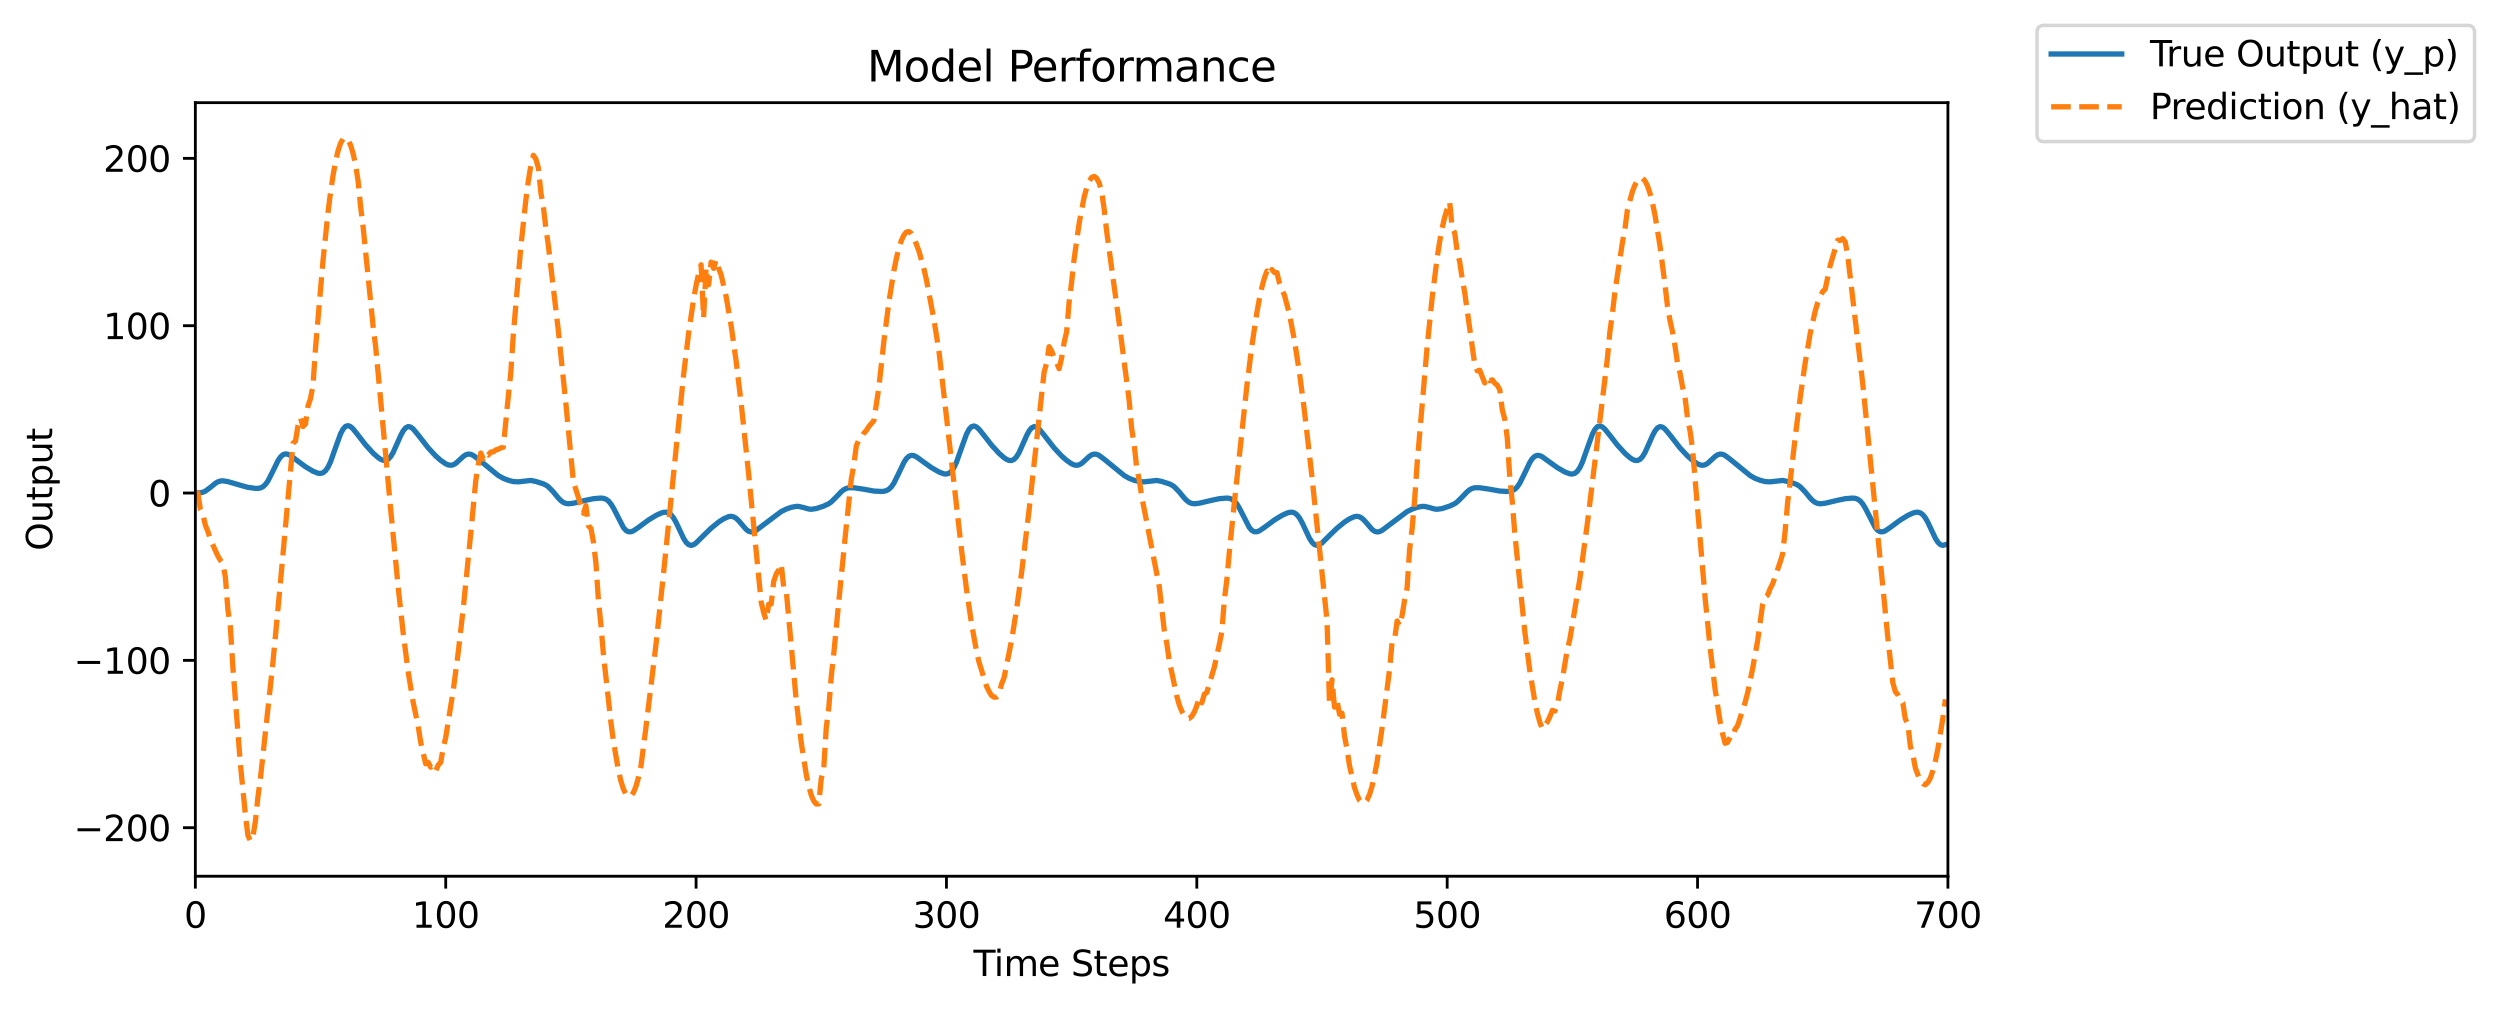 <?xml version="1.0" encoding="utf-8" standalone="no"?>
<!DOCTYPE svg PUBLIC "-//W3C//DTD SVG 1.1//EN"
  "http://www.w3.org/Graphics/SVG/1.1/DTD/svg11.dtd">
<svg xmlns:xlink="http://www.w3.org/1999/xlink" width="708.265pt" height="285.796pt" viewBox="0 0 708.265 285.796" xmlns="http://www.w3.org/2000/svg" version="1.1">
 <defs>
  <style type="text/css">*{stroke-linejoin: round; stroke-linecap: butt}</style>
 </defs>
 <g id="figure_1">
  <g id="patch_1">
   <path d="M 0 285.796 
L 708.265 285.796 
L 708.265 0 
L 0 0 
z
" style="fill: #ffffff"/>
  </g>
  <g id="axes_1">
   <g id="patch_2">
    <path d="M 55.345 248.24 
L 551.855 248.24 
L 551.855 29.08 
L 55.345 29.08 
z
" style="fill: #ffffff"/>
   </g>
   <g id="matplotlib.axis_1">
    <g id="xtick_1">
     <g id="line2d_1">
      <defs>
       <path id="mf80b6abbda" d="M 0 0 
L 0 3.5 
" style="stroke: #000000; stroke-width: 0.8"/>
      </defs>
      <g>
       <use xlink:href="#mf80b6abbda" x="55.345" y="248.24" style="stroke: #000000; stroke-width: 0.8"/>
      </g>
     </g>
     <g id="text_1">
      <!-- 0 -->
      <g transform="translate(52.164 262.838) scale(0.1 -0.1)">
       <defs>
        <path id="DejaVuSans-30" d="M 2034 4250 
Q 1547 4250 1301 3770 
Q 1056 3291 1056 2328 
Q 1056 1369 1301 889 
Q 1547 409 2034 409 
Q 2525 409 2770 889 
Q 3016 1369 3016 2328 
Q 3016 3291 2770 3770 
Q 2525 4250 2034 4250 
z
M 2034 4750 
Q 2819 4750 3233 4129 
Q 3647 3509 3647 2328 
Q 3647 1150 3233 529 
Q 2819 -91 2034 -91 
Q 1250 -91 836 529 
Q 422 1150 422 2328 
Q 422 3509 836 4129 
Q 1250 4750 2034 4750 
z
" transform="scale(0.016)"/>
       </defs>
       <use xlink:href="#DejaVuSans-30"/>
      </g>
     </g>
    </g>
    <g id="xtick_2">
     <g id="line2d_2">
      <g>
       <use xlink:href="#mf80b6abbda" x="126.275" y="248.24" style="stroke: #000000; stroke-width: 0.8"/>
      </g>
     </g>
     <g id="text_2">
      <!-- 100 -->
      <g transform="translate(116.732 262.838) scale(0.1 -0.1)">
       <defs>
        <path id="DejaVuSans-31" d="M 794 531 
L 1825 531 
L 1825 4091 
L 703 3866 
L 703 4441 
L 1819 4666 
L 2450 4666 
L 2450 531 
L 3481 531 
L 3481 0 
L 794 0 
L 794 531 
z
" transform="scale(0.016)"/>
       </defs>
       <use xlink:href="#DejaVuSans-31"/>
       <use xlink:href="#DejaVuSans-30" x="63.623"/>
       <use xlink:href="#DejaVuSans-30" x="127.246"/>
      </g>
     </g>
    </g>
    <g id="xtick_3">
     <g id="line2d_3">
      <g>
       <use xlink:href="#mf80b6abbda" x="197.205" y="248.24" style="stroke: #000000; stroke-width: 0.8"/>
      </g>
     </g>
     <g id="text_3">
      <!-- 200 -->
      <g transform="translate(187.662 262.838) scale(0.1 -0.1)">
       <defs>
        <path id="DejaVuSans-32" d="M 1228 531 
L 3431 531 
L 3431 0 
L 469 0 
L 469 531 
Q 828 903 1448 1529 
Q 2069 2156 2228 2338 
Q 2531 2678 2651 2914 
Q 2772 3150 2772 3378 
Q 2772 3750 2511 3984 
Q 2250 4219 1831 4219 
Q 1534 4219 1204 4116 
Q 875 4013 500 3803 
L 500 4441 
Q 881 4594 1212 4672 
Q 1544 4750 1819 4750 
Q 2544 4750 2975 4387 
Q 3406 4025 3406 3419 
Q 3406 3131 3298 2873 
Q 3191 2616 2906 2266 
Q 2828 2175 2409 1742 
Q 1991 1309 1228 531 
z
" transform="scale(0.016)"/>
       </defs>
       <use xlink:href="#DejaVuSans-32"/>
       <use xlink:href="#DejaVuSans-30" x="63.623"/>
       <use xlink:href="#DejaVuSans-30" x="127.246"/>
      </g>
     </g>
    </g>
    <g id="xtick_4">
     <g id="line2d_4">
      <g>
       <use xlink:href="#mf80b6abbda" x="268.135" y="248.24" style="stroke: #000000; stroke-width: 0.8"/>
      </g>
     </g>
     <g id="text_4">
      <!-- 300 -->
      <g transform="translate(258.592 262.838) scale(0.1 -0.1)">
       <defs>
        <path id="DejaVuSans-33" d="M 2597 2516 
Q 3050 2419 3304 2112 
Q 3559 1806 3559 1356 
Q 3559 666 3084 287 
Q 2609 -91 1734 -91 
Q 1441 -91 1130 -33 
Q 819 25 488 141 
L 488 750 
Q 750 597 1062 519 
Q 1375 441 1716 441 
Q 2309 441 2620 675 
Q 2931 909 2931 1356 
Q 2931 1769 2642 2001 
Q 2353 2234 1838 2234 
L 1294 2234 
L 1294 2753 
L 1863 2753 
Q 2328 2753 2575 2939 
Q 2822 3125 2822 3475 
Q 2822 3834 2567 4026 
Q 2313 4219 1838 4219 
Q 1578 4219 1281 4162 
Q 984 4106 628 3988 
L 628 4550 
Q 988 4650 1302 4700 
Q 1616 4750 1894 4750 
Q 2613 4750 3031 4423 
Q 3450 4097 3450 3541 
Q 3450 3153 3228 2886 
Q 3006 2619 2597 2516 
z
" transform="scale(0.016)"/>
       </defs>
       <use xlink:href="#DejaVuSans-33"/>
       <use xlink:href="#DejaVuSans-30" x="63.623"/>
       <use xlink:href="#DejaVuSans-30" x="127.246"/>
      </g>
     </g>
    </g>
    <g id="xtick_5">
     <g id="line2d_5">
      <g>
       <use xlink:href="#mf80b6abbda" x="339.065" y="248.24" style="stroke: #000000; stroke-width: 0.8"/>
      </g>
     </g>
     <g id="text_5">
      <!-- 400 -->
      <g transform="translate(329.522 262.838) scale(0.1 -0.1)">
       <defs>
        <path id="DejaVuSans-34" d="M 2419 4116 
L 825 1625 
L 2419 1625 
L 2419 4116 
z
M 2253 4666 
L 3047 4666 
L 3047 1625 
L 3713 1625 
L 3713 1100 
L 3047 1100 
L 3047 0 
L 2419 0 
L 2419 1100 
L 313 1100 
L 313 1709 
L 2253 4666 
z
" transform="scale(0.016)"/>
       </defs>
       <use xlink:href="#DejaVuSans-34"/>
       <use xlink:href="#DejaVuSans-30" x="63.623"/>
       <use xlink:href="#DejaVuSans-30" x="127.246"/>
      </g>
     </g>
    </g>
    <g id="xtick_6">
     <g id="line2d_6">
      <g>
       <use xlink:href="#mf80b6abbda" x="409.995" y="248.24" style="stroke: #000000; stroke-width: 0.8"/>
      </g>
     </g>
     <g id="text_6">
      <!-- 500 -->
      <g transform="translate(400.452 262.838) scale(0.1 -0.1)">
       <defs>
        <path id="DejaVuSans-35" d="M 691 4666 
L 3169 4666 
L 3169 4134 
L 1269 4134 
L 1269 2991 
Q 1406 3038 1543 3061 
Q 1681 3084 1819 3084 
Q 2600 3084 3056 2656 
Q 3513 2228 3513 1497 
Q 3513 744 3044 326 
Q 2575 -91 1722 -91 
Q 1428 -91 1123 -41 
Q 819 9 494 109 
L 494 744 
Q 775 591 1075 516 
Q 1375 441 1709 441 
Q 2250 441 2565 725 
Q 2881 1009 2881 1497 
Q 2881 1984 2565 2268 
Q 2250 2553 1709 2553 
Q 1456 2553 1204 2497 
Q 953 2441 691 2322 
L 691 4666 
z
" transform="scale(0.016)"/>
       </defs>
       <use xlink:href="#DejaVuSans-35"/>
       <use xlink:href="#DejaVuSans-30" x="63.623"/>
       <use xlink:href="#DejaVuSans-30" x="127.246"/>
      </g>
     </g>
    </g>
    <g id="xtick_7">
     <g id="line2d_7">
      <g>
       <use xlink:href="#mf80b6abbda" x="480.925" y="248.24" style="stroke: #000000; stroke-width: 0.8"/>
      </g>
     </g>
     <g id="text_7">
      <!-- 600 -->
      <g transform="translate(471.382 262.838) scale(0.1 -0.1)">
       <defs>
        <path id="DejaVuSans-36" d="M 2113 2584 
Q 1688 2584 1439 2293 
Q 1191 2003 1191 1497 
Q 1191 994 1439 701 
Q 1688 409 2113 409 
Q 2538 409 2786 701 
Q 3034 994 3034 1497 
Q 3034 2003 2786 2293 
Q 2538 2584 2113 2584 
z
M 3366 4563 
L 3366 3988 
Q 3128 4100 2886 4159 
Q 2644 4219 2406 4219 
Q 1781 4219 1451 3797 
Q 1122 3375 1075 2522 
Q 1259 2794 1537 2939 
Q 1816 3084 2150 3084 
Q 2853 3084 3261 2657 
Q 3669 2231 3669 1497 
Q 3669 778 3244 343 
Q 2819 -91 2113 -91 
Q 1303 -91 875 529 
Q 447 1150 447 2328 
Q 447 3434 972 4092 
Q 1497 4750 2381 4750 
Q 2619 4750 2861 4703 
Q 3103 4656 3366 4563 
z
" transform="scale(0.016)"/>
       </defs>
       <use xlink:href="#DejaVuSans-36"/>
       <use xlink:href="#DejaVuSans-30" x="63.623"/>
       <use xlink:href="#DejaVuSans-30" x="127.246"/>
      </g>
     </g>
    </g>
    <g id="xtick_8">
     <g id="line2d_8">
      <g>
       <use xlink:href="#mf80b6abbda" x="551.855" y="248.24" style="stroke: #000000; stroke-width: 0.8"/>
      </g>
     </g>
     <g id="text_8">
      <!-- 700 -->
      <g transform="translate(542.312 262.838) scale(0.1 -0.1)">
       <defs>
        <path id="DejaVuSans-37" d="M 525 4666 
L 3525 4666 
L 3525 4397 
L 1831 0 
L 1172 0 
L 2766 4134 
L 525 4134 
L 525 4666 
z
" transform="scale(0.016)"/>
       </defs>
       <use xlink:href="#DejaVuSans-37"/>
       <use xlink:href="#DejaVuSans-30" x="63.623"/>
       <use xlink:href="#DejaVuSans-30" x="127.246"/>
      </g>
     </g>
    </g>
    <g id="text_9">
     <!-- Time Steps -->
     <g transform="translate(275.788 276.517) scale(0.1 -0.1)">
      <defs>
       <path id="DejaVuSans-54" d="M -19 4666 
L 3928 4666 
L 3928 4134 
L 2272 4134 
L 2272 0 
L 1638 0 
L 1638 4134 
L -19 4134 
L -19 4666 
z
" transform="scale(0.016)"/>
       <path id="DejaVuSans-69" d="M 603 3500 
L 1178 3500 
L 1178 0 
L 603 0 
L 603 3500 
z
M 603 4863 
L 1178 4863 
L 1178 4134 
L 603 4134 
L 603 4863 
z
" transform="scale(0.016)"/>
       <path id="DejaVuSans-6d" d="M 3328 2828 
Q 3544 3216 3844 3400 
Q 4144 3584 4550 3584 
Q 5097 3584 5394 3201 
Q 5691 2819 5691 2113 
L 5691 0 
L 5113 0 
L 5113 2094 
Q 5113 2597 4934 2840 
Q 4756 3084 4391 3084 
Q 3944 3084 3684 2787 
Q 3425 2491 3425 1978 
L 3425 0 
L 2847 0 
L 2847 2094 
Q 2847 2600 2669 2842 
Q 2491 3084 2119 3084 
Q 1678 3084 1418 2786 
Q 1159 2488 1159 1978 
L 1159 0 
L 581 0 
L 581 3500 
L 1159 3500 
L 1159 2956 
Q 1356 3278 1631 3431 
Q 1906 3584 2284 3584 
Q 2666 3584 2933 3390 
Q 3200 3197 3328 2828 
z
" transform="scale(0.016)"/>
       <path id="DejaVuSans-65" d="M 3597 1894 
L 3597 1613 
L 953 1613 
Q 991 1019 1311 708 
Q 1631 397 2203 397 
Q 2534 397 2845 478 
Q 3156 559 3463 722 
L 3463 178 
Q 3153 47 2828 -22 
Q 2503 -91 2169 -91 
Q 1331 -91 842 396 
Q 353 884 353 1716 
Q 353 2575 817 3079 
Q 1281 3584 2069 3584 
Q 2775 3584 3186 3129 
Q 3597 2675 3597 1894 
z
M 3022 2063 
Q 3016 2534 2758 2815 
Q 2500 3097 2075 3097 
Q 1594 3097 1305 2825 
Q 1016 2553 972 2059 
L 3022 2063 
z
" transform="scale(0.016)"/>
       <path id="DejaVuSans-20" transform="scale(0.016)"/>
       <path id="DejaVuSans-53" d="M 3425 4513 
L 3425 3897 
Q 3066 4069 2747 4153 
Q 2428 4238 2131 4238 
Q 1616 4238 1336 4038 
Q 1056 3838 1056 3469 
Q 1056 3159 1242 3001 
Q 1428 2844 1947 2747 
L 2328 2669 
Q 3034 2534 3370 2195 
Q 3706 1856 3706 1288 
Q 3706 609 3251 259 
Q 2797 -91 1919 -91 
Q 1588 -91 1214 -16 
Q 841 59 441 206 
L 441 856 
Q 825 641 1194 531 
Q 1563 422 1919 422 
Q 2459 422 2753 634 
Q 3047 847 3047 1241 
Q 3047 1584 2836 1778 
Q 2625 1972 2144 2069 
L 1759 2144 
Q 1053 2284 737 2584 
Q 422 2884 422 3419 
Q 422 4038 858 4394 
Q 1294 4750 2059 4750 
Q 2388 4750 2728 4690 
Q 3069 4631 3425 4513 
z
" transform="scale(0.016)"/>
       <path id="DejaVuSans-74" d="M 1172 4494 
L 1172 3500 
L 2356 3500 
L 2356 3053 
L 1172 3053 
L 1172 1153 
Q 1172 725 1289 603 
Q 1406 481 1766 481 
L 2356 481 
L 2356 0 
L 1766 0 
Q 1100 0 847 248 
Q 594 497 594 1153 
L 594 3053 
L 172 3053 
L 172 3500 
L 594 3500 
L 594 4494 
L 1172 4494 
z
" transform="scale(0.016)"/>
       <path id="DejaVuSans-70" d="M 1159 525 
L 1159 -1331 
L 581 -1331 
L 581 3500 
L 1159 3500 
L 1159 2969 
Q 1341 3281 1617 3432 
Q 1894 3584 2278 3584 
Q 2916 3584 3314 3078 
Q 3713 2572 3713 1747 
Q 3713 922 3314 415 
Q 2916 -91 2278 -91 
Q 1894 -91 1617 61 
Q 1341 213 1159 525 
z
M 3116 1747 
Q 3116 2381 2855 2742 
Q 2594 3103 2138 3103 
Q 1681 3103 1420 2742 
Q 1159 2381 1159 1747 
Q 1159 1113 1420 752 
Q 1681 391 2138 391 
Q 2594 391 2855 752 
Q 3116 1113 3116 1747 
z
" transform="scale(0.016)"/>
       <path id="DejaVuSans-73" d="M 2834 3397 
L 2834 2853 
Q 2591 2978 2328 3040 
Q 2066 3103 1784 3103 
Q 1356 3103 1142 2972 
Q 928 2841 928 2578 
Q 928 2378 1081 2264 
Q 1234 2150 1697 2047 
L 1894 2003 
Q 2506 1872 2764 1633 
Q 3022 1394 3022 966 
Q 3022 478 2636 193 
Q 2250 -91 1575 -91 
Q 1294 -91 989 -36 
Q 684 19 347 128 
L 347 722 
Q 666 556 975 473 
Q 1284 391 1588 391 
Q 1994 391 2212 530 
Q 2431 669 2431 922 
Q 2431 1156 2273 1281 
Q 2116 1406 1581 1522 
L 1381 1569 
Q 847 1681 609 1914 
Q 372 2147 372 2553 
Q 372 3047 722 3315 
Q 1072 3584 1716 3584 
Q 2034 3584 2315 3537 
Q 2597 3491 2834 3397 
z
" transform="scale(0.016)"/>
      </defs>
      <use xlink:href="#DejaVuSans-54"/>
      <use xlink:href="#DejaVuSans-69" x="57.959"/>
      <use xlink:href="#DejaVuSans-6d" x="85.742"/>
      <use xlink:href="#DejaVuSans-65" x="183.154"/>
      <use xlink:href="#DejaVuSans-20" x="244.678"/>
      <use xlink:href="#DejaVuSans-53" x="276.465"/>
      <use xlink:href="#DejaVuSans-74" x="339.941"/>
      <use xlink:href="#DejaVuSans-65" x="379.15"/>
      <use xlink:href="#DejaVuSans-70" x="440.674"/>
      <use xlink:href="#DejaVuSans-73" x="504.15"/>
     </g>
    </g>
   </g>
   <g id="matplotlib.axis_2">
    <g id="ytick_1">
     <g id="line2d_9">
      <defs>
       <path id="md3b227c2a6" d="M 0 0 
L -3.5 0 
" style="stroke: #000000; stroke-width: 0.8"/>
      </defs>
      <g>
       <use xlink:href="#md3b227c2a6" x="55.345" y="234.492" style="stroke: #000000; stroke-width: 0.8"/>
      </g>
     </g>
     <g id="text_10">
      <!-- −200 -->
      <g transform="translate(20.878 238.292) scale(0.1 -0.1)">
       <defs>
        <path id="DejaVuSans-2212" d="M 678 2272 
L 4684 2272 
L 4684 1741 
L 678 1741 
L 678 2272 
z
" transform="scale(0.016)"/>
       </defs>
       <use xlink:href="#DejaVuSans-2212"/>
       <use xlink:href="#DejaVuSans-32" x="83.789"/>
       <use xlink:href="#DejaVuSans-30" x="147.412"/>
       <use xlink:href="#DejaVuSans-30" x="211.035"/>
      </g>
     </g>
    </g>
    <g id="ytick_2">
     <g id="line2d_10">
      <g>
       <use xlink:href="#md3b227c2a6" x="55.345" y="187.086" style="stroke: #000000; stroke-width: 0.8"/>
      </g>
     </g>
     <g id="text_11">
      <!-- −100 -->
      <g transform="translate(20.878 190.885) scale(0.1 -0.1)">
       <use xlink:href="#DejaVuSans-2212"/>
       <use xlink:href="#DejaVuSans-31" x="83.789"/>
       <use xlink:href="#DejaVuSans-30" x="147.412"/>
       <use xlink:href="#DejaVuSans-30" x="211.035"/>
      </g>
     </g>
    </g>
    <g id="ytick_3">
     <g id="line2d_11">
      <g>
       <use xlink:href="#md3b227c2a6" x="55.345" y="139.68" style="stroke: #000000; stroke-width: 0.8"/>
      </g>
     </g>
     <g id="text_12">
      <!-- 0 -->
      <g transform="translate(41.983 143.479) scale(0.1 -0.1)">
       <use xlink:href="#DejaVuSans-30"/>
      </g>
     </g>
    </g>
    <g id="ytick_4">
     <g id="line2d_12">
      <g>
       <use xlink:href="#md3b227c2a6" x="55.345" y="92.274" style="stroke: #000000; stroke-width: 0.8"/>
      </g>
     </g>
     <g id="text_13">
      <!-- 100 -->
      <g transform="translate(29.258 96.073) scale(0.1 -0.1)">
       <use xlink:href="#DejaVuSans-31"/>
       <use xlink:href="#DejaVuSans-30" x="63.623"/>
       <use xlink:href="#DejaVuSans-30" x="127.246"/>
      </g>
     </g>
    </g>
    <g id="ytick_5">
     <g id="line2d_13">
      <g>
       <use xlink:href="#md3b227c2a6" x="55.345" y="44.868" style="stroke: #000000; stroke-width: 0.8"/>
      </g>
     </g>
     <g id="text_14">
      <!-- 200 -->
      <g transform="translate(29.258 48.667) scale(0.1 -0.1)">
       <use xlink:href="#DejaVuSans-32"/>
       <use xlink:href="#DejaVuSans-30" x="63.623"/>
       <use xlink:href="#DejaVuSans-30" x="127.246"/>
      </g>
     </g>
    </g>
    <g id="text_15">
     <!-- Output -->
     <g transform="translate(14.798 156.028) rotate(-90) scale(0.1 -0.1)">
      <defs>
       <path id="DejaVuSans-4f" d="M 2522 4238 
Q 1834 4238 1429 3725 
Q 1025 3213 1025 2328 
Q 1025 1447 1429 934 
Q 1834 422 2522 422 
Q 3209 422 3611 934 
Q 4013 1447 4013 2328 
Q 4013 3213 3611 3725 
Q 3209 4238 2522 4238 
z
M 2522 4750 
Q 3503 4750 4090 4092 
Q 4678 3434 4678 2328 
Q 4678 1225 4090 567 
Q 3503 -91 2522 -91 
Q 1538 -91 948 565 
Q 359 1222 359 2328 
Q 359 3434 948 4092 
Q 1538 4750 2522 4750 
z
" transform="scale(0.016)"/>
       <path id="DejaVuSans-75" d="M 544 1381 
L 544 3500 
L 1119 3500 
L 1119 1403 
Q 1119 906 1312 657 
Q 1506 409 1894 409 
Q 2359 409 2629 706 
Q 2900 1003 2900 1516 
L 2900 3500 
L 3475 3500 
L 3475 0 
L 2900 0 
L 2900 538 
Q 2691 219 2414 64 
Q 2138 -91 1772 -91 
Q 1169 -91 856 284 
Q 544 659 544 1381 
z
M 1991 3584 
L 1991 3584 
z
" transform="scale(0.016)"/>
      </defs>
      <use xlink:href="#DejaVuSans-4f"/>
      <use xlink:href="#DejaVuSans-75" x="78.711"/>
      <use xlink:href="#DejaVuSans-74" x="142.09"/>
      <use xlink:href="#DejaVuSans-70" x="181.299"/>
      <use xlink:href="#DejaVuSans-75" x="244.775"/>
      <use xlink:href="#DejaVuSans-74" x="308.154"/>
     </g>
    </g>
   </g>
   <g id="line2d_14">
    <path d="M 55.345 139.68 
L 56.764 139.608 
L 57.473 139.446 
L 58.183 139.132 
L 59.601 138.088 
L 61.02 136.918 
L 61.729 136.505 
L 62.438 136.274 
L 63.148 136.218 
L 64.566 136.446 
L 68.113 137.48 
L 70.241 138.066 
L 72.369 138.361 
L 73.078 138.363 
L 73.787 138.237 
L 74.496 137.892 
L 75.206 137.245 
L 75.915 136.253 
L 77.334 133.439 
L 78.752 130.527 
L 79.462 129.472 
L 80.171 128.825 
L 80.88 128.591 
L 81.589 128.703 
L 82.299 129.058 
L 84.427 130.664 
L 86.555 132.234 
L 88.682 133.511 
L 90.101 134.066 
L 90.81 134.131 
L 91.52 133.93 
L 92.229 133.355 
L 92.938 132.324 
L 93.648 130.821 
L 95.066 126.814 
L 96.485 122.907 
L 97.194 121.559 
L 97.903 120.787 
L 98.613 120.591 
L 99.322 120.88 
L 100.031 121.517 
L 101.45 123.291 
L 103.578 126.039 
L 105.706 128.382 
L 107.124 129.634 
L 107.834 130.108 
L 108.543 130.405 
L 109.252 130.437 
L 109.961 130.112 
L 110.671 129.364 
L 111.38 128.194 
L 112.799 125.019 
L 113.508 123.409 
L 114.217 122.081 
L 114.927 121.202 
L 115.636 120.846 
L 116.345 120.987 
L 117.054 121.523 
L 118.473 123.237 
L 121.31 126.88 
L 123.438 129.172 
L 124.857 130.426 
L 126.275 131.403 
L 126.985 131.708 
L 127.694 131.816 
L 128.403 131.677 
L 129.113 131.284 
L 130.531 129.985 
L 131.24 129.327 
L 131.95 128.846 
L 132.659 128.632 
L 133.368 128.709 
L 134.078 129.035 
L 135.496 130.091 
L 141.171 134.723 
L 142.589 135.521 
L 144.008 136.066 
L 145.426 136.436 
L 146.845 136.51 
L 150.392 136.113 
L 151.81 136.405 
L 153.938 137.078 
L 154.647 137.421 
L 155.357 137.906 
L 156.775 139.372 
L 158.194 141.111 
L 158.903 141.829 
L 159.612 142.341 
L 160.322 142.628 
L 161.031 142.721 
L 162.45 142.563 
L 165.996 141.723 
L 168.124 141.279 
L 170.252 141.107 
L 170.961 141.184 
L 171.671 141.436 
L 172.38 141.949 
L 173.089 142.786 
L 173.798 143.951 
L 176.636 149.482 
L 177.345 150.275 
L 178.054 150.653 
L 178.764 150.658 
L 179.473 150.384 
L 180.891 149.412 
L 183.729 147.314 
L 185.857 146.015 
L 187.275 145.362 
L 187.984 145.155 
L 188.694 145.106 
L 189.403 145.302 
L 190.112 145.828 
L 190.822 146.731 
L 191.531 147.989 
L 193.659 152.508 
L 194.368 153.623 
L 195.077 154.299 
L 195.787 154.509 
L 196.496 154.313 
L 197.205 153.823 
L 199.333 151.696 
L 201.461 149.635 
L 203.589 147.898 
L 205.008 146.978 
L 206.426 146.358 
L 207.136 146.274 
L 207.845 146.424 
L 208.554 146.843 
L 209.263 147.514 
L 211.391 149.994 
L 212.101 150.51 
L 212.81 150.713 
L 213.519 150.608 
L 214.229 150.261 
L 216.356 148.653 
L 221.322 144.922 
L 222.74 144.232 
L 224.159 143.731 
L 225.577 143.461 
L 226.287 143.475 
L 227.705 143.808 
L 229.124 144.212 
L 229.833 144.283 
L 231.252 144.077 
L 233.38 143.373 
L 234.798 142.704 
L 235.508 142.194 
L 236.926 140.787 
L 238.345 139.298 
L 239.054 138.74 
L 239.763 138.372 
L 240.473 138.188 
L 241.891 138.182 
L 244.728 138.604 
L 247.566 139.116 
L 249.694 139.23 
L 250.403 139.179 
L 251.112 139.003 
L 251.821 138.611 
L 252.531 137.92 
L 253.24 136.887 
L 254.659 133.998 
L 256.077 131.02 
L 256.787 129.935 
L 257.496 129.26 
L 258.205 128.999 
L 258.914 129.086 
L 259.624 129.418 
L 261.752 130.962 
L 263.88 132.48 
L 266.007 133.715 
L 267.426 134.247 
L 268.135 134.3 
L 268.845 134.089 
L 269.554 133.505 
L 270.263 132.464 
L 270.973 130.952 
L 272.391 126.93 
L 273.81 123.009 
L 274.519 121.655 
L 275.228 120.877 
L 275.938 120.675 
L 276.647 120.96 
L 277.356 121.592 
L 278.775 123.357 
L 280.903 126.093 
L 283.031 128.427 
L 284.449 129.674 
L 285.159 130.145 
L 285.868 130.44 
L 286.577 130.47 
L 287.286 130.143 
L 287.996 129.393 
L 288.705 128.221 
L 290.124 125.043 
L 290.833 123.431 
L 291.542 122.102 
L 292.252 121.221 
L 292.961 120.864 
L 293.67 121.004 
L 294.379 121.54 
L 295.798 123.252 
L 298.635 126.891 
L 300.763 129.181 
L 302.182 130.434 
L 303.6 131.411 
L 304.31 131.715 
L 305.019 131.822 
L 305.728 131.683 
L 306.438 131.289 
L 307.856 129.99 
L 308.565 129.332 
L 309.275 128.851 
L 309.984 128.636 
L 310.693 128.713 
L 311.403 129.039 
L 312.821 130.095 
L 318.496 134.725 
L 319.914 135.523 
L 321.333 136.067 
L 322.751 136.437 
L 324.17 136.511 
L 327.717 136.114 
L 329.135 136.406 
L 331.263 137.079 
L 331.972 137.421 
L 332.682 137.907 
L 334.1 139.373 
L 335.519 141.111 
L 336.228 141.83 
L 336.937 142.342 
L 337.647 142.629 
L 338.356 142.722 
L 339.775 142.563 
L 343.321 141.723 
L 345.449 141.279 
L 347.577 141.107 
L 348.286 141.185 
L 348.996 141.436 
L 349.705 141.949 
L 350.414 142.787 
L 351.123 143.951 
L 353.961 149.482 
L 354.67 150.275 
L 355.379 150.653 
L 356.089 150.658 
L 356.798 150.384 
L 358.216 149.412 
L 361.054 147.314 
L 363.182 146.015 
L 364.6 145.362 
L 365.309 145.155 
L 366.019 145.106 
L 366.728 145.302 
L 367.437 145.828 
L 368.147 146.731 
L 368.856 147.989 
L 370.984 152.508 
L 371.693 153.623 
L 372.402 154.299 
L 373.112 154.509 
L 373.821 154.313 
L 374.53 153.823 
L 376.658 151.696 
L 378.786 149.635 
L 380.914 147.898 
L 382.333 146.978 
L 383.751 146.358 
L 384.461 146.274 
L 385.17 146.424 
L 385.879 146.843 
L 386.588 147.514 
L 388.716 149.994 
L 389.426 150.51 
L 390.135 150.713 
L 390.844 150.608 
L 391.554 150.261 
L 393.681 148.653 
L 398.647 144.922 
L 400.065 144.232 
L 401.484 143.731 
L 402.902 143.461 
L 403.612 143.475 
L 405.03 143.808 
L 406.449 144.212 
L 407.158 144.283 
L 408.577 144.077 
L 410.705 143.373 
L 412.123 142.704 
L 412.833 142.194 
L 414.251 140.787 
L 415.67 139.298 
L 416.379 138.74 
L 417.088 138.372 
L 417.798 138.188 
L 419.216 138.182 
L 422.053 138.604 
L 424.891 139.116 
L 427.019 139.23 
L 427.728 139.179 
L 428.437 139.003 
L 429.146 138.611 
L 429.856 137.92 
L 430.565 136.887 
L 431.984 133.998 
L 433.402 131.02 
L 434.112 129.935 
L 434.821 129.26 
L 435.53 128.999 
L 436.239 129.086 
L 436.949 129.418 
L 439.077 130.962 
L 441.205 132.48 
L 443.332 133.715 
L 444.751 134.247 
L 445.46 134.3 
L 446.17 134.089 
L 446.879 133.505 
L 447.588 132.464 
L 448.298 130.952 
L 449.716 126.93 
L 451.135 123.009 
L 451.844 121.655 
L 452.553 120.877 
L 453.263 120.675 
L 453.972 120.96 
L 454.681 121.592 
L 456.1 123.357 
L 458.228 126.093 
L 460.356 128.427 
L 461.774 129.674 
L 462.484 130.145 
L 463.193 130.44 
L 463.902 130.47 
L 464.611 130.143 
L 465.321 129.393 
L 466.03 128.221 
L 467.449 125.043 
L 468.158 123.431 
L 468.867 122.102 
L 469.577 121.221 
L 470.286 120.864 
L 470.995 121.004 
L 471.704 121.54 
L 473.123 123.252 
L 475.96 126.891 
L 478.088 129.181 
L 479.507 130.434 
L 480.925 131.411 
L 481.635 131.715 
L 482.344 131.822 
L 483.053 131.683 
L 483.763 131.289 
L 485.181 129.99 
L 485.89 129.332 
L 486.6 128.851 
L 487.309 128.636 
L 488.018 128.713 
L 488.728 129.039 
L 490.146 130.095 
L 495.821 134.725 
L 497.239 135.523 
L 498.658 136.067 
L 500.076 136.437 
L 501.495 136.511 
L 505.042 136.114 
L 506.46 136.406 
L 508.588 137.079 
L 509.297 137.421 
L 510.007 137.907 
L 511.425 139.373 
L 512.844 141.111 
L 513.553 141.83 
L 514.262 142.342 
L 514.972 142.629 
L 515.681 142.722 
L 517.1 142.563 
L 520.646 141.723 
L 522.774 141.279 
L 524.902 141.107 
L 525.611 141.185 
L 526.321 141.436 
L 527.03 141.949 
L 527.739 142.787 
L 528.448 143.951 
L 531.286 149.482 
L 531.995 150.275 
L 532.704 150.653 
L 533.414 150.658 
L 534.123 150.384 
L 535.541 149.412 
L 538.379 147.314 
L 540.507 146.015 
L 541.925 145.362 
L 542.634 145.155 
L 543.344 145.106 
L 544.053 145.302 
L 544.762 145.828 
L 545.472 146.731 
L 546.181 147.989 
L 548.309 152.508 
L 549.018 153.623 
L 549.727 154.299 
L 550.437 154.509 
L 551.146 154.313 
L 551.146 154.313 
" clip-path="url(#p1e3abbd643)" style="fill: none; stroke: #1f77b4; stroke-width: 1.5; stroke-linecap: square"/>
   </g>
   <g id="line2d_15">
    <path d="M 55.345 139.68 
L 56.055 139.68 
L 56.764 144.29 
L 57.473 145.662 
L 58.183 148.813 
L 58.892 150.531 
L 59.601 152.859 
L 61.729 157.524 
L 62.438 158.736 
L 63.148 159.623 
L 63.857 163.534 
L 64.566 172.737 
L 65.276 177.74 
L 65.985 189.186 
L 68.113 216.583 
L 69.531 230.923 
L 70.241 236.677 
L 70.95 238.278 
L 71.659 237.011 
L 72.369 232.599 
L 73.078 225.762 
L 73.787 220.468 
L 77.334 187.587 
L 79.462 164.857 
L 83.008 125.606 
L 83.717 124.921 
L 84.427 120.521 
L 85.136 118.388 
L 85.845 120.847 
L 86.555 120.106 
L 87.264 115.007 
L 87.973 112.885 
L 88.682 109.112 
L 89.392 98.57 
L 91.52 73.703 
L 92.938 60.108 
L 93.648 54.431 
L 94.357 49.691 
L 95.066 45.742 
L 95.775 42.723 
L 96.485 40.578 
L 97.194 39.36 
L 97.903 39.042 
L 98.613 39.636 
L 99.322 41.117 
L 100.031 43.476 
L 100.741 46.684 
L 101.45 51.294 
L 102.159 58.45 
L 102.868 64.275 
L 105.706 92.43 
L 106.415 98.147 
L 107.834 113.316 
L 110.671 144.231 
L 112.799 166.238 
L 114.217 179.282 
L 115.636 190.372 
L 117.054 198.984 
L 118.473 205.734 
L 119.182 210.241 
L 120.601 216.383 
L 121.31 215.976 
L 122.02 217.354 
L 122.729 216.864 
L 123.438 218.397 
L 124.147 216.749 
L 124.857 216.01 
L 125.566 211.877 
L 126.275 208.924 
L 128.403 195.603 
L 129.822 184.802 
L 131.24 172.344 
L 133.368 151.12 
L 134.787 136.149 
L 135.496 131.604 
L 136.206 128.349 
L 136.915 130.026 
L 137.624 128.471 
L 138.333 128.925 
L 139.043 128.061 
L 139.752 128.025 
L 140.461 127.468 
L 141.171 127.271 
L 141.88 126.891 
L 142.589 126.692 
L 144.008 112.28 
L 144.717 105.583 
L 145.426 94.751 
L 147.554 69.977 
L 148.973 56.689 
L 149.682 51.249 
L 150.392 46.824 
L 151.101 44.008 
L 151.81 45.035 
L 152.519 47.521 
L 153.229 54.559 
L 153.938 58.596 
L 154.647 64.628 
L 155.357 69.59 
L 158.194 93.772 
L 160.322 114.398 
L 162.45 136.502 
L 165.287 145.408 
L 165.996 143.26 
L 166.705 148.98 
L 167.415 149.681 
L 168.124 153.548 
L 168.833 159.556 
L 169.543 170.118 
L 170.252 177.051 
L 170.961 185.517 
L 173.089 204.713 
L 173.798 210.08 
L 175.217 218.355 
L 175.926 221.335 
L 176.636 223.587 
L 177.345 225.006 
L 178.054 225.646 
L 178.764 225.468 
L 179.473 224.502 
L 180.182 222.744 
L 180.891 220.22 
L 181.601 216.947 
L 183.019 205.922 
L 185.857 182.497 
L 187.984 162.441 
L 193.659 106.243 
L 195.077 94.504 
L 196.496 84.798 
L 197.205 80.855 
L 197.915 77.583 
L 198.624 75.021 
L 199.333 90.083 
L 200.043 75.875 
L 200.752 80.684 
L 201.461 74.273 
L 202.17 76.036 
L 202.88 73.631 
L 203.589 76.014 
L 204.298 77.853 
L 205.717 84.026 
L 207.136 92.237 
L 208.554 102.377 
L 209.973 114.201 
L 212.101 134.344 
L 215.647 170.603 
L 216.356 173.564 
L 217.066 175.746 
L 217.775 171.186 
L 218.484 171.09 
L 219.194 164.743 
L 219.903 162.62 
L 220.612 161.547 
L 221.322 159.774 
L 222.031 166.431 
L 222.74 167.262 
L 225.577 198.416 
L 226.996 210.353 
L 228.415 219.391 
L 229.124 222.723 
L 229.833 225.261 
L 230.542 226.942 
L 231.252 227.781 
L 231.961 227.752 
L 232.67 220.558 
L 233.38 217.56 
L 234.089 206.075 
L 234.798 200.557 
L 235.508 191.613 
L 236.217 185.13 
L 237.635 170.42 
L 239.763 148.979 
L 241.182 135.68 
L 241.891 131.76 
L 242.601 126.304 
L 243.31 124.609 
L 244.019 124.095 
L 244.728 122.76 
L 245.438 121.945 
L 246.147 120.848 
L 247.566 119.181 
L 248.984 109.79 
L 250.403 96.748 
L 251.821 85.629 
L 253.24 76.733 
L 253.949 73.187 
L 254.659 70.326 
L 255.368 68.109 
L 256.077 66.59 
L 256.787 65.749 
L 257.496 65.606 
L 258.205 66.145 
L 258.914 67.364 
L 260.333 71.103 
L 261.752 76.193 
L 262.461 79.264 
L 264.589 90.541 
L 266.007 99.457 
L 268.135 118.061 
L 272.391 155.692 
L 273.81 166.897 
L 275.228 176.645 
L 276.647 184.478 
L 277.356 187.553 
L 278.775 192.126 
L 279.484 194.405 
L 280.193 195.863 
L 280.903 197.038 
L 281.612 197.511 
L 282.321 197.493 
L 283.031 196.81 
L 283.74 193.817 
L 284.449 192.045 
L 286.577 181.476 
L 287.996 172.655 
L 289.414 162.309 
L 291.542 144.503 
L 295.798 105.438 
L 296.507 102.87 
L 297.217 98.217 
L 297.926 99.406 
L 298.635 101.293 
L 299.345 102.71 
L 300.054 104.458 
L 300.763 101.391 
L 301.472 97.019 
L 302.182 94.028 
L 302.891 85.568 
L 303.6 79.943 
L 304.31 73.346 
L 305.728 63.268 
L 307.147 55.817 
L 307.856 53.233 
L 308.565 51.32 
L 309.275 50.263 
L 309.984 49.965 
L 310.693 50.499 
L 311.403 51.818 
L 312.112 54.301 
L 312.821 59.226 
L 313.531 65.598 
L 314.949 76.02 
L 317.077 91.583 
L 319.914 113.593 
L 320.624 121.558 
L 321.333 125.988 
L 322.042 132.671 
L 322.751 135.987 
L 323.461 140.657 
L 328.426 166.187 
L 329.844 178.59 
L 330.554 182.247 
L 331.263 187.203 
L 333.391 197.196 
L 334.1 199.72 
L 334.81 201.502 
L 335.519 202.808 
L 336.228 203.438 
L 336.937 203.499 
L 337.647 202.914 
L 338.356 201.732 
L 339.065 199.933 
L 339.775 197.548 
L 340.484 199.112 
L 341.193 196.676 
L 341.903 196.171 
L 344.03 188.953 
L 345.449 182.527 
L 346.158 178.951 
L 346.868 169.896 
L 347.577 164.227 
L 348.286 156.305 
L 349.705 142.368 
L 353.251 109.251 
L 354.67 97.946 
L 356.089 88.51 
L 356.798 84.621 
L 357.507 81.353 
L 358.216 78.732 
L 358.926 76.796 
L 359.635 77.853 
L 360.344 76.39 
L 361.054 77.181 
L 361.763 77.261 
L 362.472 80.175 
L 363.182 82.072 
L 363.891 83.624 
L 365.309 89.038 
L 366.728 96.433 
L 368.147 105.675 
L 369.565 116.523 
L 371.693 135.129 
L 375.949 175.811 
L 376.658 199.444 
L 377.368 192.588 
L 378.077 200.336 
L 378.786 198.466 
L 379.495 202.352 
L 380.205 202.073 
L 380.914 208.599 
L 381.623 212.275 
L 382.333 216.955 
L 383.751 223.182 
L 384.461 225.211 
L 385.17 226.781 
L 385.879 227.443 
L 386.588 227.449 
L 387.298 226.617 
L 388.007 225.057 
L 388.716 222.71 
L 389.426 219.637 
L 390.135 215.835 
L 391.554 206.228 
L 393.681 189.628 
L 394.391 181.851 
L 395.1 181.129 
L 395.809 175.932 
L 396.519 177.27 
L 397.228 174.36 
L 397.937 169.991 
L 398.647 166.498 
L 399.356 155.6 
L 400.065 149.666 
L 400.774 141.581 
L 401.484 131.329 
L 404.321 98.157 
L 405.74 84.363 
L 407.158 73.044 
L 407.867 68.451 
L 408.577 64.59 
L 409.286 61.542 
L 409.995 59.181 
L 410.705 57.214 
L 411.414 64.639 
L 412.123 65.943 
L 412.833 71.222 
L 413.542 74.163 
L 414.251 78.907 
L 414.96 82.881 
L 417.798 103.234 
L 418.507 105.041 
L 419.216 104.898 
L 420.635 108.496 
L 421.344 106.889 
L 422.053 107.877 
L 422.763 107.603 
L 423.472 108.55 
L 424.181 109.143 
L 424.891 110.393 
L 425.6 116.118 
L 426.309 118.724 
L 427.019 124.08 
L 427.728 135.244 
L 428.437 142.116 
L 429.146 151.147 
L 431.984 178.944 
L 433.402 190.011 
L 434.821 198.678 
L 435.53 201.991 
L 436.239 204.614 
L 436.949 206.473 
L 438.367 204.533 
L 439.077 203.057 
L 439.786 201.255 
L 440.495 201.444 
L 441.205 199.695 
L 441.914 195.654 
L 442.623 192.355 
L 444.042 183.89 
L 444.751 181.114 
L 447.588 163.963 
L 449.716 148.228 
L 452.553 125 
L 455.391 101.461 
L 456.1 93.921 
L 456.809 88.815 
L 457.518 82.674 
L 459.646 68.685 
L 460.356 64.866 
L 461.065 59.361 
L 462.484 54.209 
L 463.193 52.401 
L 463.902 51.125 
L 464.611 50.504 
L 465.321 50.523 
L 466.03 51.235 
L 466.739 52.633 
L 467.449 54.729 
L 468.158 57.504 
L 468.867 60.943 
L 470.286 69.68 
L 471.704 80.629 
L 472.414 86.813 
L 473.123 90.808 
L 473.832 93.978 
L 474.542 98.014 
L 475.251 102.912 
L 475.96 105.685 
L 476.67 109.572 
L 477.379 112.554 
L 478.088 118.479 
L 478.797 122.061 
L 479.507 127.177 
L 483.053 169.239 
L 484.472 183.351 
L 485.89 195.192 
L 487.309 204.379 
L 488.018 207.874 
L 488.728 210.579 
L 489.437 210.303 
L 490.146 208.892 
L 490.856 208.927 
L 491.565 206.591 
L 492.274 205.601 
L 494.402 198.987 
L 495.111 196.271 
L 496.53 189.421 
L 497.949 181.548 
L 499.367 171.229 
L 500.076 169.148 
L 500.786 168.582 
L 501.495 166.75 
L 502.204 165.409 
L 504.332 159.237 
L 505.042 156.879 
L 505.751 150.34 
L 506.46 142.194 
L 507.169 136.413 
L 508.588 123.909 
L 510.007 112.63 
L 511.425 102.741 
L 512.844 94.48 
L 514.262 88.11 
L 514.972 85.704 
L 515.681 83.865 
L 516.39 82.596 
L 517.1 81.924 
L 518.518 75.121 
L 520.646 68.047 
L 521.355 68.091 
L 522.065 67.609 
L 522.774 68.576 
L 523.483 72.566 
L 527.739 108.78 
L 530.576 137.288 
L 534.832 180.608 
L 536.251 193.435 
L 536.96 195.938 
L 537.669 196.813 
L 538.379 198.459 
L 539.088 199.237 
L 539.797 203.707 
L 540.507 205.073 
L 541.216 211.466 
L 541.925 213.709 
L 542.634 217.594 
L 544.053 221.343 
L 544.762 222.015 
L 545.472 222.328 
L 546.181 221.654 
L 546.89 220.394 
L 547.6 218.306 
L 548.309 215.573 
L 549.018 212.121 
L 550.437 203.365 
L 551.146 198.135 
L 551.146 198.135 
" clip-path="url(#p1e3abbd643)" style="fill: none; stroke-dasharray: 5.55,2.4; stroke-dashoffset: 0; stroke: #ff7f0e; stroke-width: 1.5"/>
   </g>
   <g id="patch_3">
    <path d="M 55.345 248.24 
L 55.345 29.08 
" style="fill: none; stroke: #000000; stroke-width: 0.8; stroke-linejoin: miter; stroke-linecap: square"/>
   </g>
   <g id="patch_4">
    <path d="M 551.855 248.24 
L 551.855 29.08 
" style="fill: none; stroke: #000000; stroke-width: 0.8; stroke-linejoin: miter; stroke-linecap: square"/>
   </g>
   <g id="patch_5">
    <path d="M 55.345 248.24 
L 551.855 248.24 
" style="fill: none; stroke: #000000; stroke-width: 0.8; stroke-linejoin: miter; stroke-linecap: square"/>
   </g>
   <g id="patch_6">
    <path d="M 55.345 29.08 
L 551.855 29.08 
" style="fill: none; stroke: #000000; stroke-width: 0.8; stroke-linejoin: miter; stroke-linecap: square"/>
   </g>
   <g id="text_16">
    <!-- Model Performance -->
    <g transform="translate(245.659 23.08) scale(0.12 -0.12)">
     <defs>
      <path id="DejaVuSans-4d" d="M 628 4666 
L 1569 4666 
L 2759 1491 
L 3956 4666 
L 4897 4666 
L 4897 0 
L 4281 0 
L 4281 4097 
L 3078 897 
L 2444 897 
L 1241 4097 
L 1241 0 
L 628 0 
L 628 4666 
z
" transform="scale(0.016)"/>
      <path id="DejaVuSans-6f" d="M 1959 3097 
Q 1497 3097 1228 2736 
Q 959 2375 959 1747 
Q 959 1119 1226 758 
Q 1494 397 1959 397 
Q 2419 397 2687 759 
Q 2956 1122 2956 1747 
Q 2956 2369 2687 2733 
Q 2419 3097 1959 3097 
z
M 1959 3584 
Q 2709 3584 3137 3096 
Q 3566 2609 3566 1747 
Q 3566 888 3137 398 
Q 2709 -91 1959 -91 
Q 1206 -91 779 398 
Q 353 888 353 1747 
Q 353 2609 779 3096 
Q 1206 3584 1959 3584 
z
" transform="scale(0.016)"/>
      <path id="DejaVuSans-64" d="M 2906 2969 
L 2906 4863 
L 3481 4863 
L 3481 0 
L 2906 0 
L 2906 525 
Q 2725 213 2448 61 
Q 2172 -91 1784 -91 
Q 1150 -91 751 415 
Q 353 922 353 1747 
Q 353 2572 751 3078 
Q 1150 3584 1784 3584 
Q 2172 3584 2448 3432 
Q 2725 3281 2906 2969 
z
M 947 1747 
Q 947 1113 1208 752 
Q 1469 391 1925 391 
Q 2381 391 2643 752 
Q 2906 1113 2906 1747 
Q 2906 2381 2643 2742 
Q 2381 3103 1925 3103 
Q 1469 3103 1208 2742 
Q 947 2381 947 1747 
z
" transform="scale(0.016)"/>
      <path id="DejaVuSans-6c" d="M 603 4863 
L 1178 4863 
L 1178 0 
L 603 0 
L 603 4863 
z
" transform="scale(0.016)"/>
      <path id="DejaVuSans-50" d="M 1259 4147 
L 1259 2394 
L 2053 2394 
Q 2494 2394 2734 2622 
Q 2975 2850 2975 3272 
Q 2975 3691 2734 3919 
Q 2494 4147 2053 4147 
L 1259 4147 
z
M 628 4666 
L 2053 4666 
Q 2838 4666 3239 4311 
Q 3641 3956 3641 3272 
Q 3641 2581 3239 2228 
Q 2838 1875 2053 1875 
L 1259 1875 
L 1259 0 
L 628 0 
L 628 4666 
z
" transform="scale(0.016)"/>
      <path id="DejaVuSans-72" d="M 2631 2963 
Q 2534 3019 2420 3045 
Q 2306 3072 2169 3072 
Q 1681 3072 1420 2755 
Q 1159 2438 1159 1844 
L 1159 0 
L 581 0 
L 581 3500 
L 1159 3500 
L 1159 2956 
Q 1341 3275 1631 3429 
Q 1922 3584 2338 3584 
Q 2397 3584 2469 3576 
Q 2541 3569 2628 3553 
L 2631 2963 
z
" transform="scale(0.016)"/>
      <path id="DejaVuSans-66" d="M 2375 4863 
L 2375 4384 
L 1825 4384 
Q 1516 4384 1395 4259 
Q 1275 4134 1275 3809 
L 1275 3500 
L 2222 3500 
L 2222 3053 
L 1275 3053 
L 1275 0 
L 697 0 
L 697 3053 
L 147 3053 
L 147 3500 
L 697 3500 
L 697 3744 
Q 697 4328 969 4595 
Q 1241 4863 1831 4863 
L 2375 4863 
z
" transform="scale(0.016)"/>
      <path id="DejaVuSans-61" d="M 2194 1759 
Q 1497 1759 1228 1600 
Q 959 1441 959 1056 
Q 959 750 1161 570 
Q 1363 391 1709 391 
Q 2188 391 2477 730 
Q 2766 1069 2766 1631 
L 2766 1759 
L 2194 1759 
z
M 3341 1997 
L 3341 0 
L 2766 0 
L 2766 531 
Q 2569 213 2275 61 
Q 1981 -91 1556 -91 
Q 1019 -91 701 211 
Q 384 513 384 1019 
Q 384 1609 779 1909 
Q 1175 2209 1959 2209 
L 2766 2209 
L 2766 2266 
Q 2766 2663 2505 2880 
Q 2244 3097 1772 3097 
Q 1472 3097 1187 3025 
Q 903 2953 641 2809 
L 641 3341 
Q 956 3463 1253 3523 
Q 1550 3584 1831 3584 
Q 2591 3584 2966 3190 
Q 3341 2797 3341 1997 
z
" transform="scale(0.016)"/>
      <path id="DejaVuSans-6e" d="M 3513 2113 
L 3513 0 
L 2938 0 
L 2938 2094 
Q 2938 2591 2744 2837 
Q 2550 3084 2163 3084 
Q 1697 3084 1428 2787 
Q 1159 2491 1159 1978 
L 1159 0 
L 581 0 
L 581 3500 
L 1159 3500 
L 1159 2956 
Q 1366 3272 1645 3428 
Q 1925 3584 2291 3584 
Q 2894 3584 3203 3211 
Q 3513 2838 3513 2113 
z
" transform="scale(0.016)"/>
      <path id="DejaVuSans-63" d="M 3122 3366 
L 3122 2828 
Q 2878 2963 2633 3030 
Q 2388 3097 2138 3097 
Q 1578 3097 1268 2742 
Q 959 2388 959 1747 
Q 959 1106 1268 751 
Q 1578 397 2138 397 
Q 2388 397 2633 464 
Q 2878 531 3122 666 
L 3122 134 
Q 2881 22 2623 -34 
Q 2366 -91 2075 -91 
Q 1284 -91 818 406 
Q 353 903 353 1747 
Q 353 2603 823 3093 
Q 1294 3584 2113 3584 
Q 2378 3584 2631 3529 
Q 2884 3475 3122 3366 
z
" transform="scale(0.016)"/>
     </defs>
     <use xlink:href="#DejaVuSans-4d"/>
     <use xlink:href="#DejaVuSans-6f" x="86.279"/>
     <use xlink:href="#DejaVuSans-64" x="147.461"/>
     <use xlink:href="#DejaVuSans-65" x="210.938"/>
     <use xlink:href="#DejaVuSans-6c" x="272.461"/>
     <use xlink:href="#DejaVuSans-20" x="300.244"/>
     <use xlink:href="#DejaVuSans-50" x="332.031"/>
     <use xlink:href="#DejaVuSans-65" x="388.709"/>
     <use xlink:href="#DejaVuSans-72" x="450.232"/>
     <use xlink:href="#DejaVuSans-66" x="491.346"/>
     <use xlink:href="#DejaVuSans-6f" x="526.551"/>
     <use xlink:href="#DejaVuSans-72" x="587.732"/>
     <use xlink:href="#DejaVuSans-6d" x="627.096"/>
     <use xlink:href="#DejaVuSans-61" x="724.508"/>
     <use xlink:href="#DejaVuSans-6e" x="785.787"/>
     <use xlink:href="#DejaVuSans-63" x="849.166"/>
     <use xlink:href="#DejaVuSans-65" x="904.146"/>
    </g>
   </g>
  </g>
  <g id="legend_1">
   <g id="patch_7">
    <path d="M 579.105 40.112 
L 699.065 40.112 
Q 701.065 40.112 701.065 38.112 
L 701.065 9.2 
Q 701.065 7.2 699.065 7.2 
L 579.105 7.2 
Q 577.105 7.2 577.105 9.2 
L 577.105 38.112 
Q 577.105 40.112 579.105 40.112 
z
" style="fill: #ffffff; opacity: 0.8; stroke: #cccccc; stroke-linejoin: miter"/>
   </g>
   <g id="line2d_16">
    <path d="M 581.105 15.298 
L 591.105 15.298 
L 601.105 15.298 
" style="fill: none; stroke: #1f77b4; stroke-width: 1.5; stroke-linecap: square"/>
   </g>
   <g id="text_17">
    <!-- True Output (y_p) -->
    <g transform="translate(609.105 18.798) scale(0.1 -0.1)">
     <defs>
      <path id="DejaVuSans-28" d="M 1984 4856 
Q 1566 4138 1362 3434 
Q 1159 2731 1159 2009 
Q 1159 1288 1364 580 
Q 1569 -128 1984 -844 
L 1484 -844 
Q 1016 -109 783 600 
Q 550 1309 550 2009 
Q 550 2706 781 3412 
Q 1013 4119 1484 4856 
L 1984 4856 
z
" transform="scale(0.016)"/>
      <path id="DejaVuSans-79" d="M 2059 -325 
Q 1816 -950 1584 -1140 
Q 1353 -1331 966 -1331 
L 506 -1331 
L 506 -850 
L 844 -850 
Q 1081 -850 1212 -737 
Q 1344 -625 1503 -206 
L 1606 56 
L 191 3500 
L 800 3500 
L 1894 763 
L 2988 3500 
L 3597 3500 
L 2059 -325 
z
" transform="scale(0.016)"/>
      <path id="DejaVuSans-5f" d="M 3263 -1063 
L 3263 -1509 
L -63 -1509 
L -63 -1063 
L 3263 -1063 
z
" transform="scale(0.016)"/>
      <path id="DejaVuSans-29" d="M 513 4856 
L 1013 4856 
Q 1481 4119 1714 3412 
Q 1947 2706 1947 2009 
Q 1947 1309 1714 600 
Q 1481 -109 1013 -844 
L 513 -844 
Q 928 -128 1133 580 
Q 1338 1288 1338 2009 
Q 1338 2731 1133 3434 
Q 928 4138 513 4856 
z
" transform="scale(0.016)"/>
     </defs>
     <use xlink:href="#DejaVuSans-54"/>
     <use xlink:href="#DejaVuSans-72" x="46.334"/>
     <use xlink:href="#DejaVuSans-75" x="87.447"/>
     <use xlink:href="#DejaVuSans-65" x="150.826"/>
     <use xlink:href="#DejaVuSans-20" x="212.35"/>
     <use xlink:href="#DejaVuSans-4f" x="244.137"/>
     <use xlink:href="#DejaVuSans-75" x="322.848"/>
     <use xlink:href="#DejaVuSans-74" x="386.227"/>
     <use xlink:href="#DejaVuSans-70" x="425.436"/>
     <use xlink:href="#DejaVuSans-75" x="488.912"/>
     <use xlink:href="#DejaVuSans-74" x="552.291"/>
     <use xlink:href="#DejaVuSans-20" x="591.5"/>
     <use xlink:href="#DejaVuSans-28" x="623.287"/>
     <use xlink:href="#DejaVuSans-79" x="662.301"/>
     <use xlink:href="#DejaVuSans-5f" x="721.48"/>
     <use xlink:href="#DejaVuSans-70" x="771.48"/>
     <use xlink:href="#DejaVuSans-29" x="834.957"/>
    </g>
   </g>
   <g id="line2d_17">
    <path d="M 581.105 30.255 
L 591.105 30.255 
L 601.105 30.255 
" style="fill: none; stroke-dasharray: 5.55,2.4; stroke-dashoffset: 0; stroke: #ff7f0e; stroke-width: 1.5"/>
   </g>
   <g id="text_18">
    <!-- Prediction (y_hat) -->
    <g transform="translate(609.105 33.755) scale(0.1 -0.1)">
     <defs>
      <path id="DejaVuSans-68" d="M 3513 2113 
L 3513 0 
L 2938 0 
L 2938 2094 
Q 2938 2591 2744 2837 
Q 2550 3084 2163 3084 
Q 1697 3084 1428 2787 
Q 1159 2491 1159 1978 
L 1159 0 
L 581 0 
L 581 4863 
L 1159 4863 
L 1159 2956 
Q 1366 3272 1645 3428 
Q 1925 3584 2291 3584 
Q 2894 3584 3203 3211 
Q 3513 2838 3513 2113 
z
" transform="scale(0.016)"/>
     </defs>
     <use xlink:href="#DejaVuSans-50"/>
     <use xlink:href="#DejaVuSans-72" x="58.553"/>
     <use xlink:href="#DejaVuSans-65" x="97.416"/>
     <use xlink:href="#DejaVuSans-64" x="158.939"/>
     <use xlink:href="#DejaVuSans-69" x="222.416"/>
     <use xlink:href="#DejaVuSans-63" x="250.199"/>
     <use xlink:href="#DejaVuSans-74" x="305.18"/>
     <use xlink:href="#DejaVuSans-69" x="344.389"/>
     <use xlink:href="#DejaVuSans-6f" x="372.172"/>
     <use xlink:href="#DejaVuSans-6e" x="433.354"/>
     <use xlink:href="#DejaVuSans-20" x="496.732"/>
     <use xlink:href="#DejaVuSans-28" x="528.52"/>
     <use xlink:href="#DejaVuSans-79" x="567.533"/>
     <use xlink:href="#DejaVuSans-5f" x="626.713"/>
     <use xlink:href="#DejaVuSans-68" x="676.713"/>
     <use xlink:href="#DejaVuSans-61" x="740.092"/>
     <use xlink:href="#DejaVuSans-74" x="801.371"/>
     <use xlink:href="#DejaVuSans-29" x="840.58"/>
    </g>
   </g>
  </g>
 </g>
 <defs>
  <clipPath id="p1e3abbd643">
   <rect x="55.345" y="29.08" width="496.51" height="219.16"/>
  </clipPath>
 </defs>
</svg>

